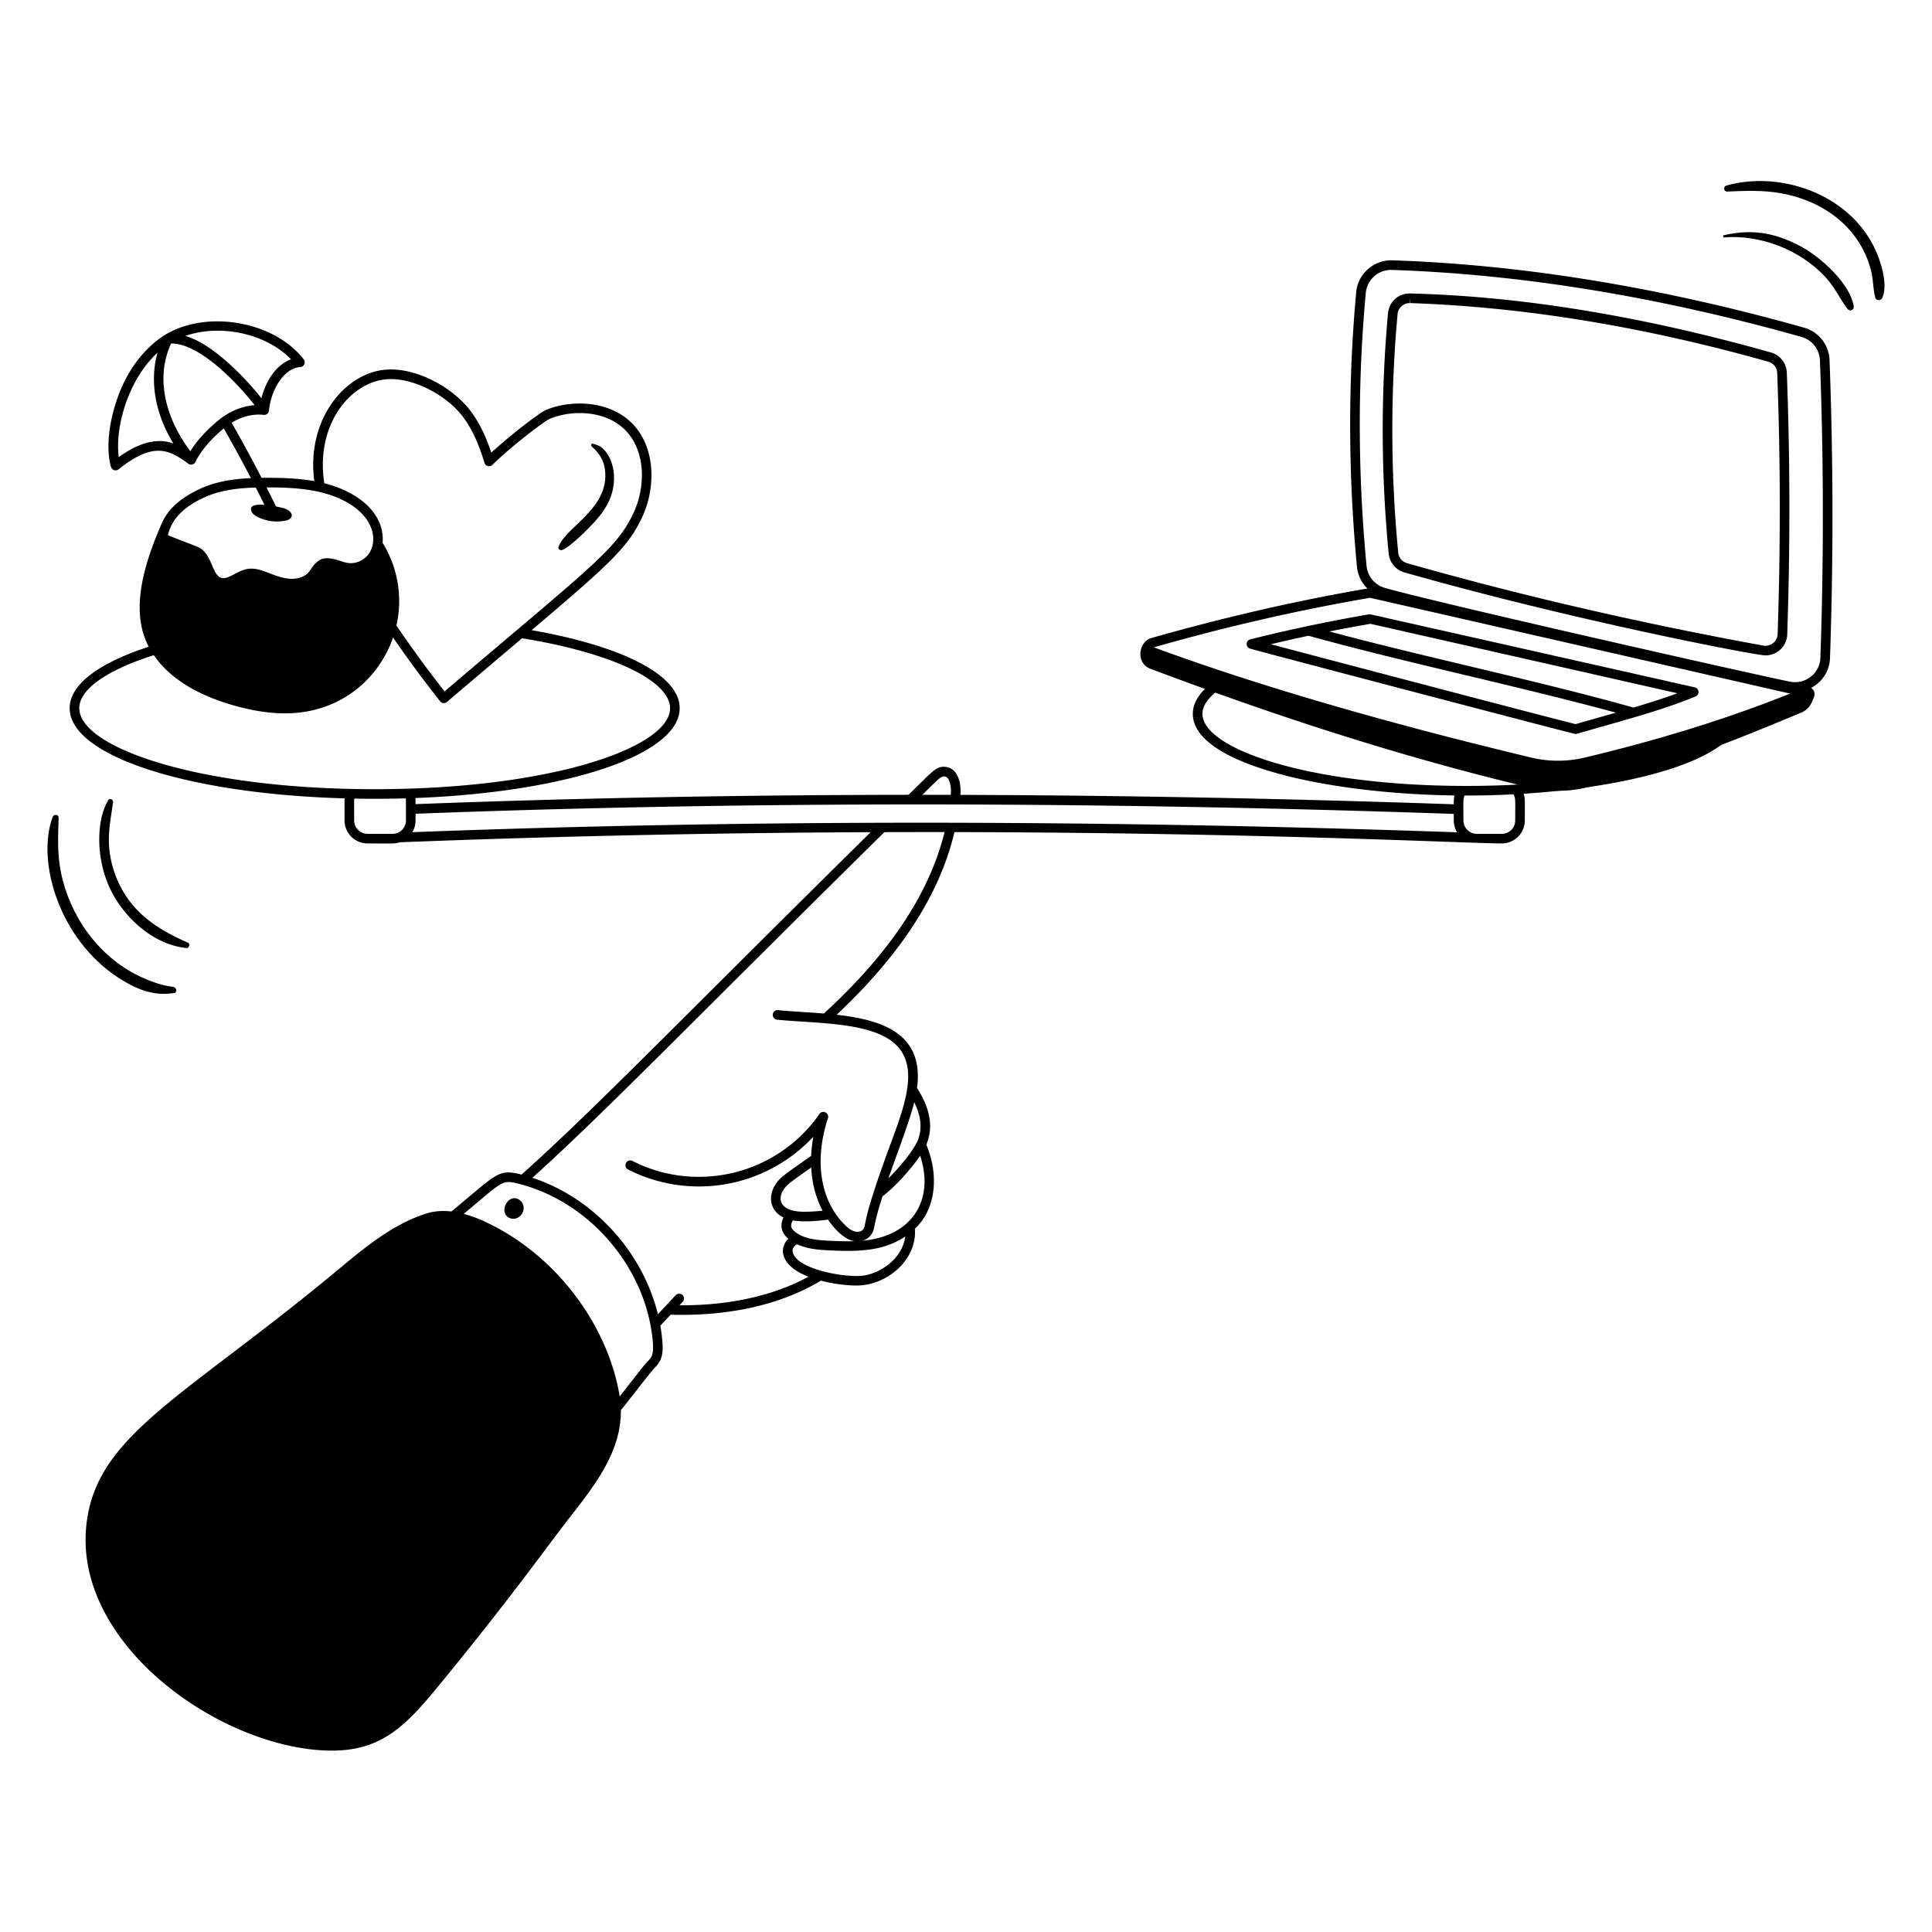 <svg xmlns="http://www.w3.org/2000/svg" fill="none" viewBox="-0.5 -0.5 200 200"><g id="work-life-balance-4--work-work-life-balance"><g id="hand"><path id="vector" fill="#000000" d="M94.481 82.271c2.099 -2.063 2.364 -2.405 2.767 -2.398 0.599 0.016 0.732 1.156 0.686 1.756 -0.017 0.216 -0.038 0.431 -0.06 0.645l1 0.003c0.019 -0.189 0.037 -0.379 0.052 -0.57 0.101 -1.29 -0.361 -2.794 -1.65 -2.828 -0.918 -0.041 -1.217 0.447 -4.214 3.393h1.42l-0.001 -0.001Z" stroke-width="1"></path><path id="vector_2" fill="#000000" d="M52.45 123.589c-0.456 0.183 -0.791 0.771 -0.731 1.286 0.098 0.849 1.294 1.143 1.826 0.249 0.544 -0.911 -0.352 -1.832 -1.095 -1.534Z" stroke-width="1"></path><path id="vector_3" fill="#000000" d="M94.43 112.135c0.752 -5.651 -3.597 -7.059 -8.317 -7.588 5.771 -5.43 10.662 -11.846 12.301 -19.383l-1.02 -0.001c-1.707 7.527 -6.781 13.907 -12.606 19.257 -1.657 -0.138 -3.306 -0.207 -4.745 -0.351a0.497 0.497 0 0 0 -0.1 0.99c4.37 0.436 10.708 0.179 12.806 3.177 1.793 2.56 0.061 6.596 -1.408 10.634 -2.722 7.48 -2.111 7.349 -2.478 7.881 -0.176 0.25 -0.563 0.306 -0.856 0.233 -0.428 -0.105 -0.806 -0.445 -1.055 -0.69 -2.537 -2.514 -3.19 -6.639 -1.743 -11.033 0.18 -0.542 -0.556 -0.908 -0.881 -0.44 -4.324 6.212 -12.612 8.29 -19.358 4.86a0.497 0.497 0 1 0 -0.451 0.888 16.206 16.206 0 0 0 19.175 -3.391 14.575 14.575 0 0 0 -0.225 1.981c-2.99 2.085 -3.169 2.232 -3.599 2.824 -0.923 1.269 -0.705 2.859 0.741 3.55 -0.388 0.774 -0.262 1.571 0.501 2.208 -1.001 0.93 -0.886 2.772 2.078 3.925 -3.641 1.977 -8.219 2.991 -13.355 2.956l0.338 -0.365a0.497 0.497 0 0 0 -0.73 -0.676c-0.317 0.344 -1.019 1.095 -1.837 1.968 -1.59 -6.471 -6.651 -12.037 -12.993 -14.125 7.473 -6.725 16.544 -16.171 36.924 -36.26l-1.421 0.004c-20.258 19.981 -29.17 29.267 -36.629 35.925 -2.443 -0.616 -2.462 -0.135 -7.26 3.819 -0.948 -0.11 -1.819 -0.037 -2.624 0.22 -3.447 1.102 -6.304 3.479 -9.068 5.777 -14.969 12.452 -23.963 16.625 -25.815 24.784 -3.014 13.264 13.52 25.03 25.155 25.03 4.999 0 7.522 -2.446 10.796 -6.424 7.627 -9.267 11.415 -14.65 13.857 -17.778 2.603 -3.331 5.293 -6.795 5.242 -11.029 1.13 -1.406 3.046 -3.915 3.453 -4.339 0.642 -0.672 0.983 -1.193 0.843 -2.828a18.116 18.116 0 0 0 -0.209 -1.591l1.067 -1.138c5.361 0.16 10.979 -0.764 15.549 -3.523 1.295 0.34 2.674 0.504 3.701 0.504 3.148 0 6.286 -2.67 6.036 -5.884 2.329 -2.171 2.405 -5.782 1.204 -8.637 -0.096 -0.226 1.39 -2.268 -0.987 -5.925l0.001 0.001ZM66.168 140.848c-0.372 0.471 -2.05 2.618 -2.517 3.208 -1.143 -7.054 -6.264 -14.43 -13.748 -17.994a13.934 13.934 0 0 0 -2.401 -0.905c3.971 -3.274 3.883 -3.565 5.6 -3.137 7.447 1.853 13.326 8.747 13.978 16.393 0.147 1.726 -0.337 1.713 -0.912 2.437l0.001 -0.001Zm27.973 -27.237c0.643 1.29 0.862 2.594 0.411 3.822 -0.437 1.191 -2.181 3.165 -3.079 4.046 0.868 -2.521 2.129 -5.748 2.668 -7.867Zm-13.462 8.954c0.316 -0.436 0.535 -0.621 2.798 -2.201 0.081 1.631 0.478 3.144 1.174 4.462 -0.557 0.067 -1.141 0.103 -1.755 0.113 -2.56 0.05 -3.049 -1.226 -2.217 -2.374Zm0.91 3.271c1.063 0.195 2.657 0.06 3.619 -0.089 0.628 0.908 1.656 2.073 2.747 2.239 -0.752 0.024 -1.54 0.002 -2.366 -0.033 -1.508 -0.064 -2.835 -0.18 -3.793 -0.942 -0.186 -0.147 -0.301 -0.283 -0.354 -0.413 -0.099 -0.24 -0.004 -0.54 0.146 -0.761l0.001 -0.001Zm7.423 5.693c-1.85 0.33 -7.365 -0.663 -7.463 -2.554 -0.013 -0.267 0.179 -0.503 0.461 -0.675 1.155 0.543 2.498 0.601 3.536 0.646 2.756 0.12 5.379 0.1 7.662 -1.446 -0.249 2.102 -2.265 3.681 -4.197 4.028v0.001Zm-0.228 -3.592c0.367 -0.103 0.687 -0.317 0.897 -0.62 0.462 -0.664 0.066 -0.485 1.17 -3.965 1.436 -1.111 2.989 -2.881 3.905 -4.215 1.525 4.686 -0.913 8.362 -5.973 8.8Z" stroke-width="1"></path></g><path id="vector_4" fill="#000000" d="M179.628 73.776c-0.376 0.131 -0.753 0.263 -1.133 0.392 -1.417 3.361 -11.98 6.691 -27.178 6.691 -16.355 0 -27.341 -3.856 -27.341 -7.457 0 -1.184 1.187 -2.394 3.361 -3.486 -0.436 -0.143 -0.869 -0.289 -1.297 -0.431 -1.93 1.124 -3.059 2.438 -3.059 3.918 0 5.132 13.559 8.26 27.086 8.443 -0.034 0.135 -0.071 0.217 -0.071 0.914 -37.57 -1.301 -73.68 -1.307 -107.48 -0.016 0 -0.304 0.005 -0.438 -0.02 -0.633 15.644 -0.594 27.364 -4.464 27.364 -9.297 0 -3.562 -6.364 -6.6 -15.973 -8.19l-0.996 0.844c9.926 1.526 15.974 4.506 15.974 7.346 0 4.048 -12.288 8.382 -30.579 8.382 -18.291 0 -30.579 -4.333 -30.579 -8.382 0 -4.05 12.288 -8.381 30.579 -8.381 0.601 0 1.195 0.005 1.782 0.014a103.908 103.908 0 0 1 -0.674 -1.005c-0.368 -0.002 -0.737 -0.004 -1.108 -0.004 -17.705 0 -31.574 4.118 -31.574 9.376 0 4.947 12.275 8.884 28.471 9.333 -0.022 0.186 -0.016 0.103 -0.016 2.288a2.382 2.382 0 0 0 2.38 2.378c2.554 0 2.816 0.053 3.337 -0.119 62.446 -2.448 108.947 0.119 114.085 0.119a2.382 2.382 0 0 0 2.379 -2.378c0 -2.131 0.039 -2.285 -0.122 -2.768 11.487 -0.73 21.837 -3.56 22.402 -7.89v-0.001ZM41.523 84.433c0 0.764 -0.621 1.385 -1.384 1.385h-2.592a1.386 1.386 0 0 1 -1.385 -1.384c0 -2.237 -0.008 -2.091 0.023 -2.263 1.743 0.032 3.496 0.026 5.309 -0.026 0.04 0.196 0.028 0.111 0.028 2.288l0.001 0Zm0.662 1.214c0.39 -0.657 0.333 -1.167 0.333 -1.907 33.797 -1.292 69.907 -1.287 107.48 0.016 0 0.753 -0.053 1.252 0.341 1.904 -35.609 -1.251 -72.125 -1.387 -108.155 -0.013Zm114.169 -1.214c0 0.764 -0.621 1.385 -1.384 1.385h-2.592a1.386 1.386 0 0 1 -1.385 -1.384c0 -1.968 -0.053 -2.195 0.121 -2.58 1.684 0 3.229 -0.031 5.053 -0.126 0.249 0.428 0.187 0.582 0.187 2.706Z" stroke-width="1"></path><g id="laptop"><path id="vector_5" fill="#000000" d="M177.993 24.073c3.584 -0.281 7.784 1.154 10.551 4.196 0.891 0.979 1.413 2.153 2.193 3.198 0.248 0.331 0.722 0.135 0.657 -0.277 -0.363 -2.3 -3.35 -5.027 -5.416 -6.149 -3.069 -1.668 -5.489 -1.758 -8.017 -1.196 -0.126 0.028 -0.101 0.239 0.031 0.229l0.001 -0.001Z" stroke-width="1"></path><path id="vector_6" fill="#000000" d="M178.293 19.329c1.886 -0.076 3.742 -0.162 5.611 0.184 5.288 0.98 8.483 4.385 9.341 8.239 0.186 0.836 0.152 1.721 0.382 2.544 0.112 0.403 0.611 0.332 0.749 0 0.593 -1.423 -0.2 -3.886 -0.895 -5.27 -2.799 -5.575 -9.809 -7.855 -15.273 -6.317 -0.335 0.095 -0.279 0.635 0.085 0.62Z" stroke-width="1"></path><path id="vector_7" fill="#000000" d="M182.262 67.347c-1.055 0 -20.126 -3.672 -37.388 -8.596a2.255 2.255 0 0 1 -1.619 -1.932 133.388 133.388 0 0 1 -0.069 -24.892c0.095 -1.034 0.934 -2.08 2.315 -2.045 11.802 0.29 24.356 2.446 37.317 6.103a2.254 2.254 0 0 1 1.653 2.081c0.34 8.945 0.353 18.069 0.042 27.122 -0.047 1.26 -1.09 2.159 -2.252 2.159ZM145.425 30.875a1.264 1.264 0 0 0 -1.248 1.142 132.42 132.42 0 0 0 0.069 24.706c0.049 0.5 0.41 0.931 0.899 1.071 11.666 3.327 24.076 6.2 36.885 8.537 0.741 0.135 1.461 -0.404 1.488 -1.18 0.311 -9.028 0.298 -18.128 -0.042 -27.048a1.262 1.262 0 0 0 -0.928 -1.161c-12.884 -3.635 -25.361 -5.676 -37.083 -6.066 -0.046 -0.543 -0.042 -0.78 -0.042 0l0.002 0Z" stroke-width="1"></path><path id="vector_8" fill="#000000" d="M188.893 36.761a3.62 3.62 0 0 0 -2.65 -3.345c-14.8 -4.175 -29.142 -6.52 -42.628 -6.969 -1.881 -0.05 -3.544 1.38 -3.72 3.286 -0.861 9.36 -0.834 18.936 0.081 28.462 0.083 0.858 0.478 1.643 1.078 2.227 -7.419 1.28 -14.742 2.959 -22.382 5.132 -1.29 0.366 -1.653 2.59 -0.076 3.181 9.912 3.718 23.32 8.473 39.144 12.263 1.984 0.476 4.029 0.486 5.922 0.038 8.465 -2.002 16.112 -5.188 22.256 -7.748 0.772 -0.321 1.091 -0.831 1.384 -1.701a0.739 0.739 0 0 0 -0.326 -0.875 3.602 3.602 0 0 0 1.965 -3.08 427.518 427.518 0 0 0 -0.048 -30.873l-0.001 0.001Zm-25.366 41.168a11.937 11.937 0 0 1 -5.517 -0.006c-15.52 -3.714 -28.663 -7.577 -39.067 -11.412 7.644 -2.175 14.968 -3.853 22.388 -5.127l43.481 9.916c-6.373 2.557 -13.525 4.784 -21.285 6.629ZM187.946 67.6c-0.056 1.595 -1.525 2.76 -3.099 2.474 -2.05 -0.373 -36.287 -8.089 -41.995 -9.719a2.625 2.625 0 0 1 -1.885 -2.254c-0.908 -9.464 -0.935 -18.978 -0.081 -28.275a2.625 2.625 0 0 1 2.696 -2.383c13.406 0.446 27.668 2.778 42.391 6.932a2.623 2.623 0 0 1 1.925 2.425c0.388 10.176 0.403 20.539 0.048 30.8h-0.001Z" stroke-width="1"></path><path id="vector_9" fill="#000000" d="m174.942 70.653 -33.642 -7.572a168.871 168.871 0 0 0 -12.369 2.603c-0.471 0.117 -0.511 0.778 -0.054 0.949 0.408 0.152 30.885 8.157 33.618 8.83 0.199 0.047 0.04 0.048 3.022 -0.796 3.297 -0.935 6.707 -1.902 9.505 -3.069 0.446 -0.186 0.39 -0.838 -0.082 -0.944l0.001 0Zm-12.337 3.811c-3.266 -0.814 -25.034 -6.543 -31.548 -8.272 1.307 -0.31 2.605 -0.603 3.899 -0.88 10.155 2.817 21.572 5.17 31.818 7.962 -2.35 0.669 -3.085 0.874 -4.169 1.19Zm5.989 -1.719c-9.986 -2.803 -21.3 -5.147 -31.483 -7.877 1.416 -0.282 2.832 -0.544 4.26 -0.79l31.77 7.188c-1.426 0.524 -2.969 1.012 -4.547 1.48Z" stroke-width="1"></path></g><g id="leisure"><path id="vector_10" fill="#000000" d="M4.95 84.078c-1.708 4.623 0.7 12.627 6.75 16.6 2.541 1.67 4.206 1.847 5.809 1.628 0.397 -0.054 0.25 -0.614 -0.088 -0.649 -1.175 -0.123 -2.404 -0.586 -3.466 -1.09 -4.301 -2.044 -7.239 -6.287 -8.148 -10.765 -0.386 -1.898 -0.298 -3.721 -0.238 -5.64 0.012 -0.375 -0.502 -0.403 -0.62 -0.085Z" stroke-width="1"></path><path id="vector_11" fill="#000000" d="M10.69 82.356c-1.303 2.211 -1.326 6.63 0.653 9.988 1.559 2.644 4.327 4.972 7.451 5.298 0.289 0.03 0.422 -0.444 0.152 -0.561 -2.665 -1.163 -5.105 -2.633 -6.634 -5.194a10.909 10.909 0 0 1 -1.489 -4.426c-0.179 -1.69 0.139 -3.232 0.381 -4.887 0.044 -0.297 -0.34 -0.513 -0.515 -0.217Z" stroke-width="1"></path><path id="vector_12" fill="#000000" d="M64.655 43.062c-2.352 -2.109 -6.109 -2.169 -8.606 -1.135 -0.717 0.297 -3.749 2.641 -5.687 4.432 -0.631 -1.879 -1.336 -3.269 -2.247 -4.44 -1.923 -2.476 -6.069 -4.727 -9.413 -4.048 -4.062 0.825 -7.663 5.701 -6.587 11.954 0.355 0.068 0.706 0.147 1.054 0.242 -1.292 -6.483 2.685 -11.323 6.79 -11.323 2.691 0 5.83 1.803 7.371 3.787 0.951 1.223 1.668 2.729 2.323 4.88a0.497 0.497 0 0 0 0.825 0.209c1.927 -1.9 5.381 -4.538 5.951 -4.773 2.21 -0.913 5.514 -0.877 7.561 0.955 2.413 2.163 2.373 6.069 1.087 8.81 -1.78 3.789 -4.363 5.526 -19.557 18.46a123.822 123.822 0 0 1 -8.866 -12.91c-0.348 0.113 -0.716 0.159 -1.08 0.126 2.414 4.128 5.781 9.123 9.485 13.806a0.497 0.497 0 0 0 0.713 0.07C61.682 58.613 64.109 57.013 65.978 53.033c1.444 -3.075 1.453 -7.485 -1.321 -9.971l-0.002 -0.001Z" stroke-width="1"></path><path id="vector_13" fill="#000000" d="M60.769 45.736c0.328 0.25 0.704 0.719 0.916 1.07 0.234 0.386 0.374 0.829 0.434 1.275 0.547 4.034 -4.019 5.9 -4.801 8.026 -0.094 0.256 0.214 0.409 0.414 0.318 0.874 -0.396 2.437 -1.964 3.087 -2.654 0.868 -0.92 1.688 -1.98 2.029 -3.219 0.502 -1.82 0.079 -3.443 -0.722 -4.397 -0.368 -0.438 -0.698 -0.569 -1.231 -0.721 -0.193 -0.056 -0.268 0.195 -0.127 0.301l0.001 0.001Z" stroke-width="1"></path><path id="vector_14" fill="#000000" d="M39.107 55.692c0.156 -1.673 -0.679 -3.605 -3.117 -5.009 -2.627 -1.511 -5.756 -1.72 -8.773 -1.72 -2.131 0 -4.586 0.084 -6.797 1.047 -2.105 0.917 -3.509 2.149 -4.172 3.664 -1.712 3.903 -3.14 8.467 -1.686 12.043 1.575 3.879 5.709 5.808 8.9 6.742 2.71 0.794 5.56 1.199 8.294 0.595 7.728 -1.71 11.512 -10.591 7.351 -17.36l-0.001 -0.002Zm-18.291 -4.771c2.037 -0.888 4.37 -0.964 6.402 -0.964 2.833 0 5.834 0.183 8.276 1.588 2.619 1.508 3.08 3.728 2.308 5.092 -0.469 0.83 -1.475 1.303 -2.38 1.126 -0.229 -0.045 -0.464 -0.121 -0.697 -0.197 -1.463 -0.473 -2.167 -0.433 -3.013 0.812a4.014 4.014 0 0 1 -0.264 0.362c-0.419 0.487 -1.169 0.735 -1.977 0.67 -1.649 -0.134 -2.919 -1.219 -4.286 -1.024 -1.149 0.163 -2.048 1.167 -2.785 0.929 -0.946 -0.303 -0.925 -2.314 -2.216 -3.093 -0.26 -0.157 -2.382 -0.933 -3.293 -1.314 0.408 -1.956 2.091 -3.188 3.923 -3.986l0.002 -0.001Z" stroke-width="1"></path><path id="vector_15" fill="#000000" d="M28.838 52.102c-0.587 -0.154 -3.43 -0.789 -3.357 0.133 0.029 0.37 0.375 0.627 0.706 0.791a4.527 4.527 0 0 0 2.855 0.374c1.024 -0.204 0.778 -1.04 -0.204 -1.298Z" stroke-width="1"></path><path id="vector_16" fill="#000000" d="M30.941 36.699c-3.281 -4.221 -10.878 -5.258 -15.054 -2.055 -1.928 1.481 -3.413 3.638 -4.288 6.239 -1.473 4.361 -0.641 6.866 -0.604 6.971a0.498 0.498 0 0 0 0.78 0.229c3.606 -2.87 5.219 -2.06 7.218 -0.578a0.496 0.496 0 0 0 0.738 -0.186c0.736 -1.512 2.109 -2.793 2.935 -3.473a154.549 154.549 0 0 1 4.655 8.81 0.497 0.497 0 1 0 0.894 -0.436 153.824 153.824 0 0 0 -4.737 -8.96c1.058 -0.647 2.233 -0.939 3.313 -0.812a0.498 0.498 0 0 0 0.555 -0.447c0.197 -2.073 1.491 -4.383 3.236 -4.501a0.497 0.497 0 0 0 0.358 -0.802h0.002Zm-19.146 10.119c-0.408 -3.129 0.982 -8.027 4.011 -10.806 -0.834 2.948 -0.244 6.314 1.642 9.396 -1.303 -0.466 -3.098 -0.423 -5.653 1.409Zm10.357 -3.838c-0.756 0.611 -2.056 1.781 -2.945 3.229 -2.231 -2.924 -3.808 -7.224 -1.994 -11.15 2.969 -0.04 6.947 4.197 8.645 6.381 -1.294 0.1 -2.587 0.635 -3.705 1.539Zm4.408 -2.256c-1.788 -2.269 -5.095 -5.652 -7.876 -6.451 3.612 -1.252 8.33 -0.276 10.94 2.424 -1.534 0.56 -2.61 2.244 -3.062 4.029l-0.001 -0.002Z" stroke-width="1"></path></g></g></svg>